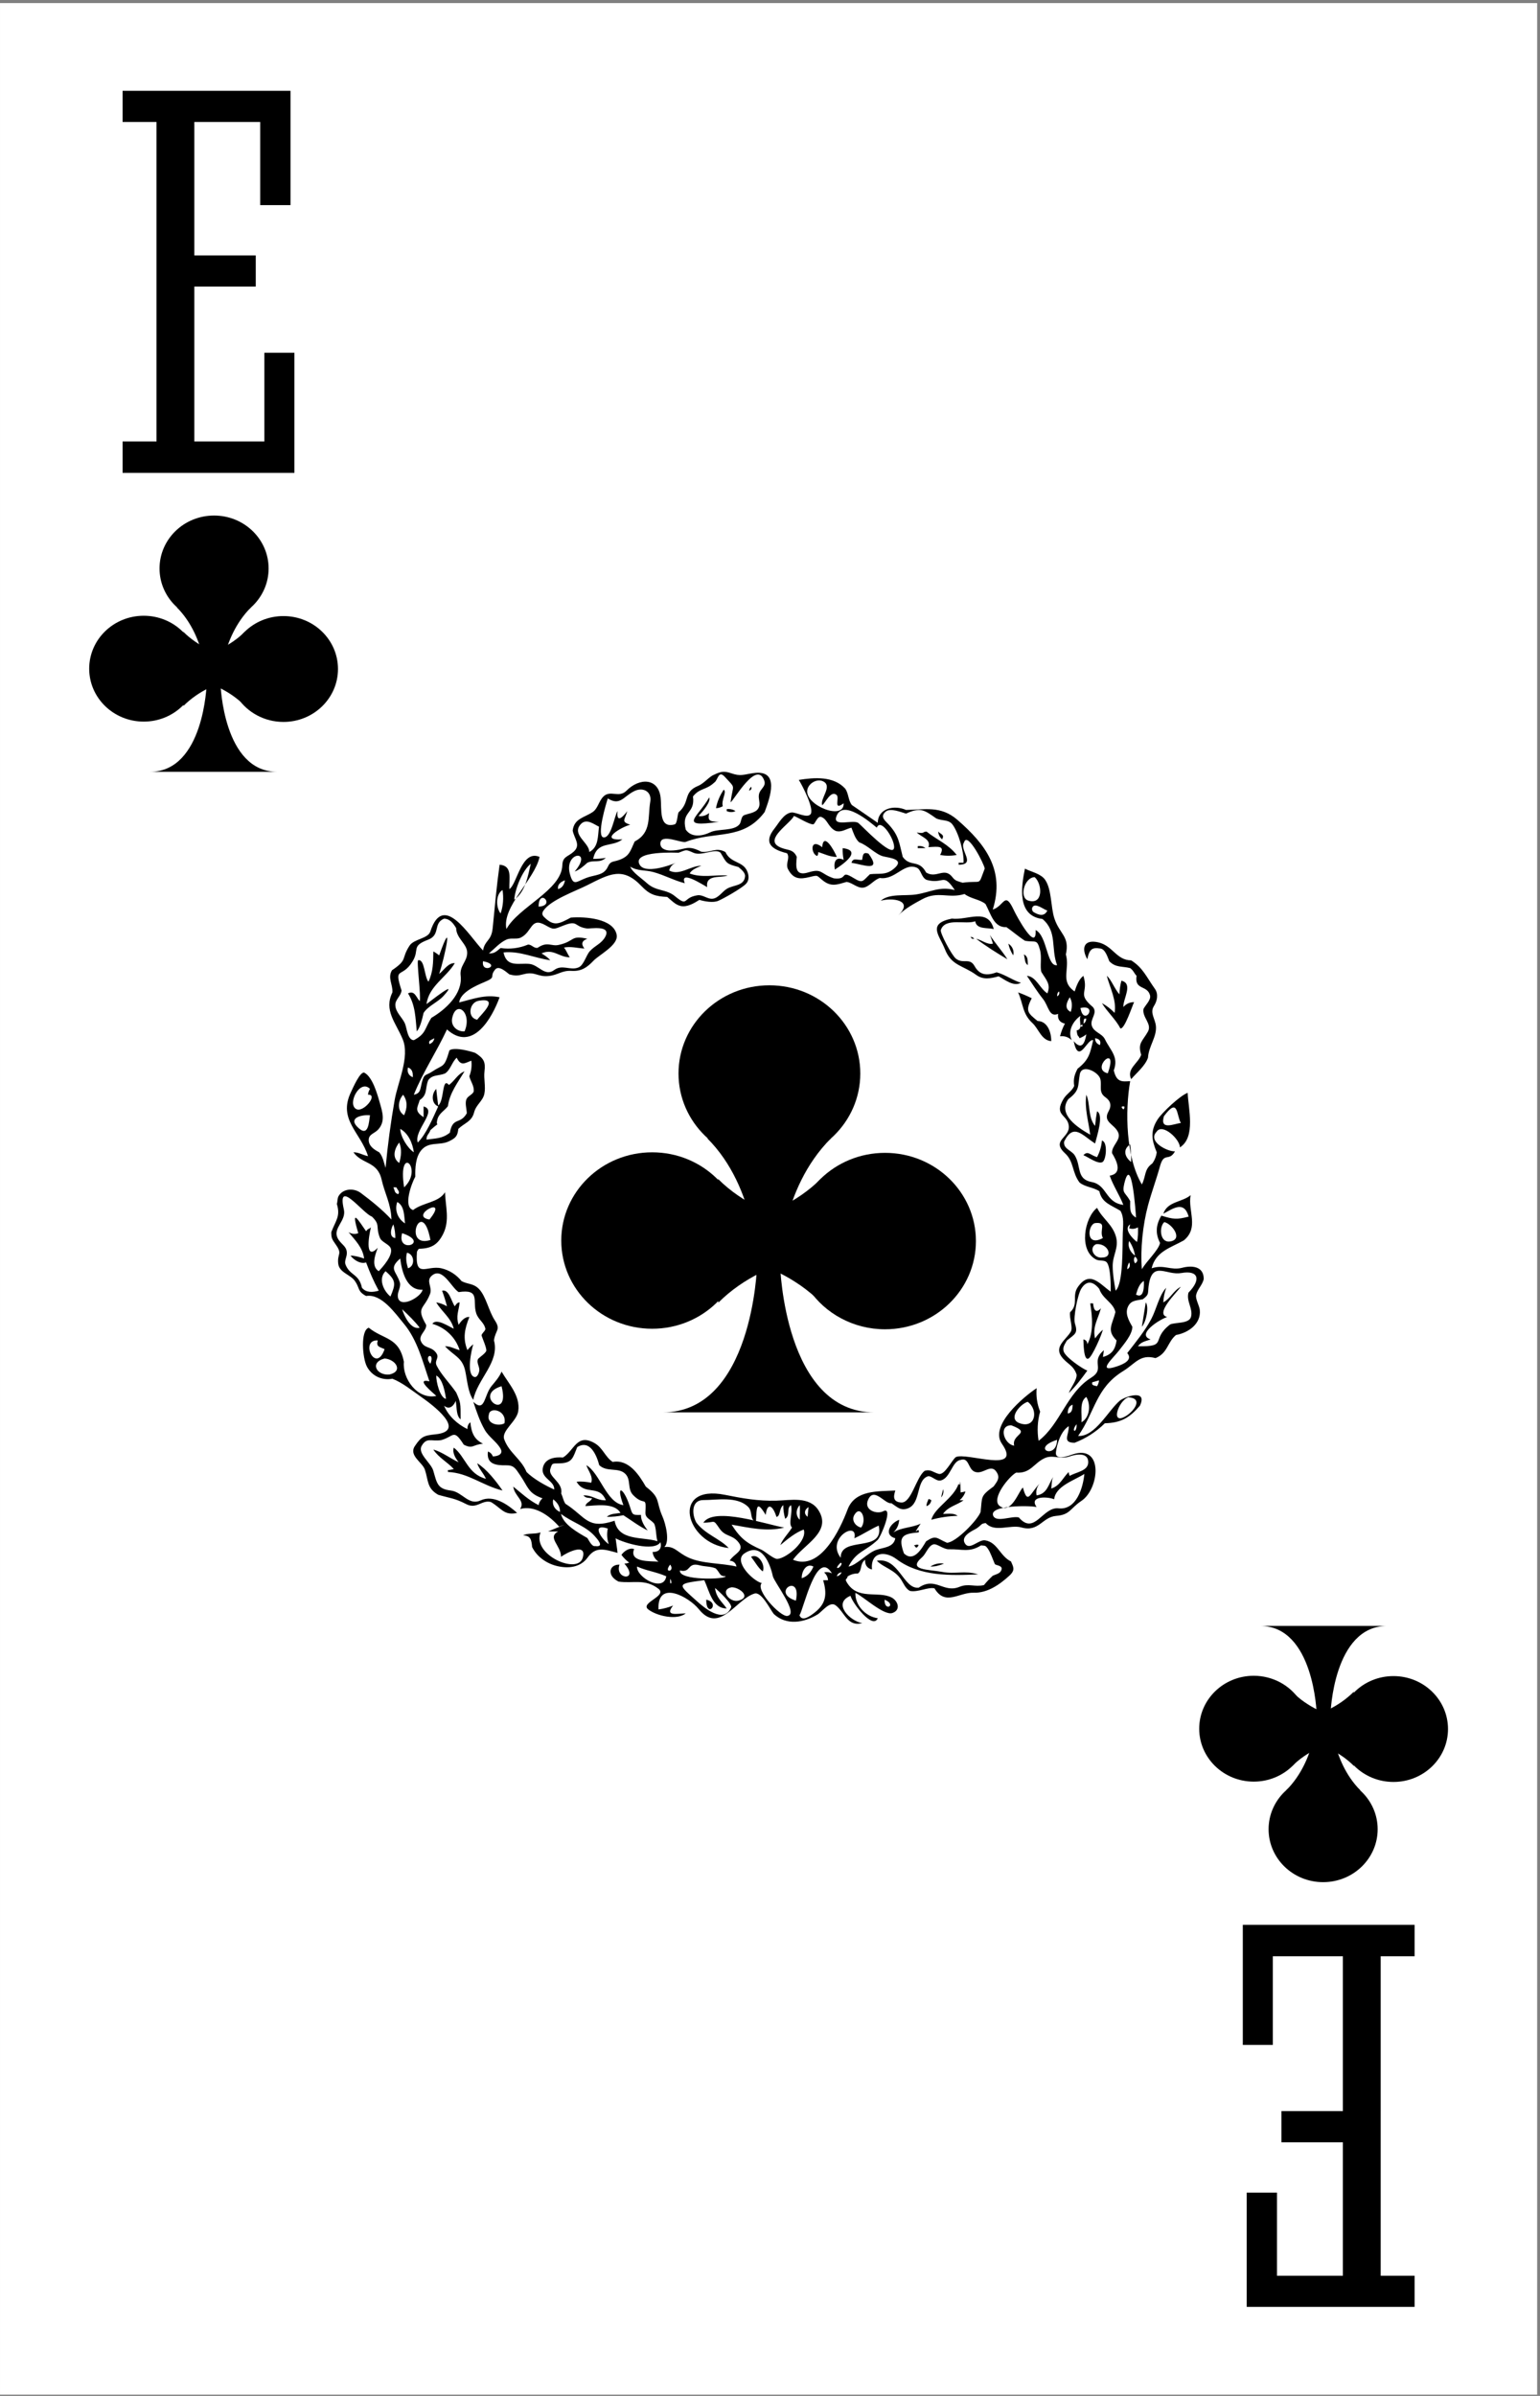 <?xml version='1.0' encoding='UTF-8'?>
<!-- Created with Inkscape (http://www.inkscape.org/) and export_objects.py -->
<svg xmlns:cc="http://creativecommons.org/ns#" xmlns:dc="http://purl.org/dc/elements/1.1/" xmlns:inkscape="http://www.inkscape.org/namespaces/inkscape" xmlns:rdf="http://www.w3.org/1999/02/22-rdf-syntax-ns#" xmlns:sodipodi="http://sodipodi.sourceforge.net/DTD/sodipodi-0.dtd" xmlns:xlink="http://www.w3.org/1999/xlink" xmlns="http://www.w3.org/2000/svg" version="1.1" width="57.15mm" height="88.9mm" viewBox="0 0 57.15 88.9" id="svg24051" sodipodi:docname="club-004.svg"><rect x="0" y="0" width="57.15" height="88.9" fill="#808080" stroke="none"/><sodipodi:namedview id="base" pagecolor="#ffffff" bordercolor="#666666" borderopacity="1.0" inkscape:pageopacity="0.0" inkscape:pageshadow="2" inkscape:zoom="0.35" inkscape:cx="-50" inkscape:cy="560" inkscape:document-units="mm" inkscape:current-layer="layer1" showgrid="false" inkscape:lockguides="true" inkscape:window-width="1280" inkscape:window-height="940" inkscape:window-x="1909" inkscape:window-y="43" inkscape:window-maximized="1"/>
  <g inkscape:groupmode="layer" inkscape:label="club-" transform="matrix(1,0,0,1,604.157,65.706)"><g id="g19146" transform="matrix(0.264,0,0,0.264,-604.104,-3.228)" inkscape:label="004">
      <rect style="display:inline;opacity:1;fill:#ffffff;fill-opacity:1;stroke:none;stroke-width:0.133;stroke-linecap:butt;stroke-linejoin:miter;stroke-miterlimit:47.146;stroke-dasharray:none;stroke-dashoffset:0;stroke-opacity:1;paint-order:markers fill stroke" id="rect20091" width="216.08" height="336.125" x="-0.2" y="-236.226"/>
      <g id="text20095" style="font-style:normal;font-variant:normal;font-weight:normal;font-stretch:normal;font-size:80.03px;line-height:125%;font-family:'Stint Ultra Condensed';-inkscape-font-specification:'Stint Ultra Condensed, ';font-variant-ligatures:normal;font-variant-caps:normal;font-variant-numeric:normal;font-feature-settings:normal;text-align:center;letter-spacing:0px;word-spacing:0px;writing-mode:lr-tb;text-anchor:middle;display:inline;fill:#000000;fill-opacity:1;stroke:none;stroke-width:1" aria-label="E" transform="translate(-2088.776,79.84)">
        <path inkscape:connector-curvature="0" id="path59648" style="font-style:normal;font-variant:normal;font-weight:normal;font-stretch:normal;font-size:80.03px;font-family:'Stint Ultra Condensed';-inkscape-font-specification:'Stint Ultra Condensed, ';text-align:center;text-anchor:middle;stroke-width:1" d="m 2125.153,-287.672 v -11.684 h -9.261 v 18.757 h 8.636 v 4.377 h -8.636 v 21.766 h 9.847 v -12.466 h 4.22 v 16.881 h -24.15 v -4.416 h 4.767 v -44.9 h -4.767 v -4.377 h 23.602 v 16.061 z"/>
      </g>
      <g id="text20099" style="font-style:normal;font-variant:normal;font-weight:normal;font-stretch:normal;font-size:80.03px;line-height:125%;font-family:'Stint Ultra Condensed';-inkscape-font-specification:'Stint Ultra Condensed, ';font-variant-ligatures:normal;font-variant-caps:normal;font-variant-numeric:normal;font-feature-settings:normal;text-align:center;letter-spacing:0px;word-spacing:0px;writing-mode:lr-tb;text-anchor:middle;display:inline;fill:#000000;fill-opacity:1;stroke:none;stroke-width:1" transform="rotate(180,-1044.388,39.92)" aria-label="E">
        <path inkscape:connector-curvature="0" id="path59645" style="font-style:normal;font-variant:normal;font-weight:normal;font-stretch:normal;font-size:80.03px;font-family:'Stint Ultra Condensed';-inkscape-font-specification:'Stint Ultra Condensed, ';text-align:center;text-anchor:middle;stroke-width:1" d="M -2268.081,8.334 V -3.35 h -9.261 v 18.757 h 8.636 V 19.784 h -8.636 v 21.766 h 9.847 V 29.084 h 4.22 v 16.881 h -24.15 v -4.416 h 4.767 V -3.35 h -4.767 v -4.377 h 23.602 V 8.334 Z"/>
      </g>
      <g style="display:inline;stroke-width:0.635" transform="matrix(-3.78,0,0,-3.78,107.84,-68.164)" id="g20169">
        <path style="stroke-width:0.635" d="m 3.35,4.66 c 0,-1.81 -1.51,-3.28 -3.38,-3.28 -1.87,0 -3.38,1.47 -3.38,3.28 0,1.81 1.51,3.28 3.38,3.28 1.87,0 3.38,-1.47 3.38,-3.28 z" id="path20155" inkscape:connector-curvature="0"/>
        <path style="stroke-width:0.635" d="m 7.71,-1.55 c 0,-1.81 -1.51,-3.28 -3.38,-3.28 -1.87,0 -3.38,1.47 -3.38,3.28 0,1.81 1.51,3.28 3.38,3.28 1.87,0 3.38,-1.47 3.38,-3.28 z" id="path20157" inkscape:connector-curvature="0"/>
        <path style="stroke-width:0.635" d="m -0.95,-1.57 c 0,-0.66 -0.2,-1.28 -0.55,-1.8 -0.6,-0.89 -1.65,-1.48 -2.83,-1.48 -1.87,0 -3.38,1.47 -3.38,3.28 0,1.81 1.51,3.28 3.38,3.28 1.87,0 3.38,-1.47 3.38,-3.28 z" id="path20159" inkscape:connector-curvature="0"/>
        <path style="stroke-width:0.635" d="m 3.94,-7.94 c -1.67,0 -2.55,1.36 -3.01,2.72 -0.46,1.36 -0.5,2.72 -0.5,2.72 h -0.86 c 0,0 -0.16,-5.43 -3.5,-5.44 z" id="path20161" inkscape:connector-curvature="0"/>
        <path style="stroke-width:0.635" d="m -2.32,2.25 c 1.9,-1.9 1.9,-4.75 1.9,-4.75 l 0.85,-0.01 c 0,0 0,2.91 1.85,4.76" id="path20163" inkscape:connector-curvature="0"/>
        <path style="stroke-width:0.635" d="m -1.94,-3.85 c 1.9,1.9 4.75,1.9 4.75,1.9 v 0.85 c 0,0 -2.91,0 -4.76,1.85" id="path20165" inkscape:connector-curvature="0"/>
        <path style="stroke-width:0.635" d="m 1.87,-3.86 c -1.9,1.9 -4.75,1.9 -4.75,1.9 v 0.85 c 0,0 2.91,0 4.76,1.85" id="path20167" inkscape:connector-curvature="0"/>
      </g>
      <g style="stroke-width:1.058" transform="matrix(-2.268,0,0,-2.268,29.823,-146.193)" id="g20281">
        <path style="stroke-width:1.058" d="m 3.35,4.66 c 0,-1.81 -1.51,-3.28 -3.38,-3.28 -1.87,0 -3.38,1.47 -3.38,3.28 0,1.81 1.51,3.28 3.38,3.28 1.87,0 3.38,-1.47 3.38,-3.28 z" id="path20267" inkscape:connector-curvature="0"/>
        <path style="stroke-width:1.058" d="m 7.71,-1.55 c 0,-1.81 -1.51,-3.28 -3.38,-3.28 -1.87,0 -3.38,1.47 -3.38,3.28 0,1.81 1.51,3.28 3.38,3.28 1.87,0 3.38,-1.47 3.38,-3.28 z" id="path20269" inkscape:connector-curvature="0"/>
        <path style="stroke-width:1.058" d="m -0.95,-1.57 c 0,-0.66 -0.2,-1.28 -0.55,-1.8 -0.6,-0.89 -1.65,-1.48 -2.83,-1.48 -1.87,0 -3.38,1.47 -3.38,3.28 0,1.81 1.51,3.28 3.38,3.28 1.87,0 3.38,-1.47 3.38,-3.28 z" id="path20271" inkscape:connector-curvature="0"/>
        <path style="stroke-width:1.058" d="m 3.94,-7.94 c -1.67,0 -2.55,1.36 -3.01,2.72 -0.46,1.36 -0.5,2.72 -0.5,2.72 h -0.86 c 0,0 -0.16,-5.43 -3.5,-5.44 z" id="path20273" inkscape:connector-curvature="0"/>
        <path style="stroke-width:1.058" d="m -2.32,2.25 c 1.9,-1.9 1.9,-4.75 1.9,-4.75 l 0.85,-0.01 c 0,0 0,2.91 1.85,4.76" id="path20275" inkscape:connector-curvature="0"/>
        <path style="stroke-width:1.058" d="m -1.94,-3.85 c 1.9,1.9 4.75,1.9 4.75,1.9 v 0.85 c 0,0 -2.91,0 -4.76,1.85" id="path20277" inkscape:connector-curvature="0"/>
        <path style="stroke-width:1.058" d="m 1.87,-3.86 c -1.9,1.9 -4.75,1.9 -4.75,1.9 v 0.85 c 0,0 2.91,0 4.76,1.85" id="path20279" inkscape:connector-curvature="0"/>
      </g>
      <g id="g20297" transform="matrix(2.268,0,0,2.268,185.858,9.866)" style="stroke-width:1.058">
        <path inkscape:connector-curvature="0" id="path20283" d="m 3.35,4.66 c 0,-1.81 -1.51,-3.28 -3.38,-3.28 -1.87,0 -3.38,1.47 -3.38,3.28 0,1.81 1.51,3.28 3.38,3.28 1.87,0 3.38,-1.47 3.38,-3.28 z" style="stroke-width:1.058"/>
        <path inkscape:connector-curvature="0" id="path20285" d="m 7.71,-1.55 c 0,-1.81 -1.51,-3.28 -3.38,-3.28 -1.87,0 -3.38,1.47 -3.38,3.28 0,1.81 1.51,3.28 3.38,3.28 1.87,0 3.38,-1.47 3.38,-3.28 z" style="stroke-width:1.058"/>
        <path inkscape:connector-curvature="0" id="path20287" d="m -0.95,-1.57 c 0,-0.66 -0.2,-1.28 -0.55,-1.8 -0.6,-0.89 -1.65,-1.48 -2.83,-1.48 -1.87,0 -3.38,1.47 -3.38,3.28 0,1.81 1.51,3.28 3.38,3.28 1.87,0 3.38,-1.47 3.38,-3.28 z" style="stroke-width:1.058"/>
        <path inkscape:connector-curvature="0" id="path20289" d="m 3.94,-7.94 c -1.67,0 -2.55,1.36 -3.01,2.72 -0.46,1.36 -0.5,2.72 -0.5,2.72 h -0.86 c 0,0 -0.16,-5.43 -3.5,-5.44 z" style="stroke-width:1.058"/>
        <path inkscape:connector-curvature="0" id="path20291" d="m -2.32,2.25 c 1.9,-1.9 1.9,-4.75 1.9,-4.75 l 0.85,-0.01 c 0,0 0,2.91 1.85,4.76" style="stroke-width:1.058"/>
        <path inkscape:connector-curvature="0" id="path20293" d="m -1.94,-3.85 c 1.9,1.9 4.75,1.9 4.75,1.9 v 0.85 c 0,0 -2.91,0 -4.76,1.85" style="stroke-width:1.058"/>
        <path inkscape:connector-curvature="0" id="path20295" d="m 1.87,-3.86 c -1.9,1.9 -4.75,1.9 -4.75,1.9 v 0.85 c 0,0 2.91,0 4.76,1.85" style="stroke-width:1.058"/>
      </g>
      <g style="display:inline;fill:#000000;stroke:none;stroke-width:0.637" transform="matrix(0.137,0,0,0.137,46.366,-128.183)" id="use669">
        <path style="fill:#000000;stroke:none;stroke-width:0.637" d="m 567.72,849.31 c 13.24,5.42 -0.52,13.05 0,0 m -183,0 c 0,20.04 15.36,3.37 0,0 m 26,-12.72 c 8.06,-0.17 20.93,10.22 7,13.72 -9.1,2.29 -19.64,-11.26 -7,-13.72 m 66,13.72 c -26.64,-8.46 6.27,-29.49 0,0 m -94,-21 c 5.04,10.57 8.17,29.05 23,29 -5.71,-8.01 -10.5,-10.74 -12,-21 3.07,2.41 18.07,16.4 16.54,19.91 -7.65,17.63 -28.13,-0.08 -35.54,-6.76 -19.17,-17.23 -21.13,-17.37 8,-21.15 m -34.8,-1.44 c 2.8,5.63 -1.27,7.24 0,0 m 175.8,-6.56 c -1.12,2.22 -2.79,3.55 -5,4 0.64,-2.43 2.46,-3.86 5,-4 m -10,1 c -2.65,-1.32 -5.32,-1.65 -8,-1 2.43,2.28 3.77,4.95 4,8 h -5 c 3.89,13.64 3.51,23.72 -8.83,33.29 -5,3.88 -12.88,9.53 -15.46,2.71 4.36,-6.65 17.58,-68.86 33.29,-43 m -170,3 c -2.52,16.89 -30.63,1.29 -30,-10 9.93,4.44 19.45,5.38 30,10 m 151,-10 c -2.37,5.71 -6.21,10.2 -12,12 -0.31,-6.14 4.19,-16.05 12,-12 m -147,-2 c 5.5,7.36 -7.44,9.36 0,0 m 57,12 c 0.23,3.2 -48.43,4.72 -47,-6 11.56,2.92 7.32,-8.74 20.13,-5.28 5.33,1.44 11.86,1.05 16.72,3.28 4.79,4.9 3.47,7.94 10.15,8 m 210,-10 c 4.82,0.17 9.46,-1.14 14,-3 -4.76,-0.84 -9.89,0.29 -14,3 m -92,-4 1,1 c -1.3,5.36 -9.32,7.09 -1,-1 m -92,-6 c 3.94,5.01 7.66,11.94 12,15 3.1,-6.1 -4.37,-19.09 -12,-15 m 11,27 c -9.25,-2.31 -29.32,-22.39 -18.05,-30.28 18.14,-12.7 26.8,10.99 29.38,23.12 1.33,6.27 27.78,39.44 14.66,40.86 -7.39,0.54 -33.01,-26.97 -25.99,-33.7 m 156,-39 c 1.38,0.43 2.12,5.49 5,0 -2.1,-1.11 -3.21,0.32 -5,0 m -314,-17 c -1.15,5.4 -0.81,10.73 1,16 -6.44,-3.97 -19.27,-21.87 -1,-16 m 278,-3 c 6.29,28.47 -39.42,10.06 -39,33 -15.53,-20.04 18.31,-38.86 14,-20 8.51,-3.78 16.35,-9.22 25,-13 m -326,-12 c 11.28,8.71 25.55,12.36 34.94,23.17 1.63,1.87 10.61,11.35 0.06,9.83 -3.59,0.94 -7.08,-7.42 -8.08,-8.33 -9.7,-5.56 -24.55,-13.73 -26.92,-24.67 m 308,14 c -5.33,-0.96 -10.49,-7.11 -7,-12.98 6.48,-10.89 13.19,4.75 7,12.98 m -54,-21 c -0.33,3.33 -0.67,6.67 -1,10 -4.1,-3.19 -3.21,-7.41 1,-10 m -9,-2 c 0.36,4.82 -0.09,10.01 0,15 -4.35,-3.89 -4.2,-10.64 0,-15 m 132,-6 c -0.93,2.39 -2,4.25 -2,7 2.64,-0.79 4.31,-2.79 5,-6 -0.05,-0.08 -3.02,-1.91 -3,-1 m -385,0 c 4.38,3.44 7.01,7.46 7,13 -5.47,-2.32 -8.33,-7.32 -7,-13 m 400,-10 c -0.67,2.67 -1.33,5.33 -2,8 3.54,-3.27 2.17,-9.41 2,-8 m 16,-6 c -5.18,15.26 -24.9,24.52 -28,37 8.8,-2.42 17.88,-3.76 27,-4 -3.98,-3.07 -9.41,-2.06 -15,-2 5.25,-7.69 14.61,-9.06 21,-14 h -4 c 2.9,-2.52 4.9,-5.52 6,-9 -1.67,0.33 -3.33,0.67 -5,1 -0.49,-22.98 0.18,-2.67 -2,-9 m 129,-10 c -1.29,13.48 -7.89,37.37 -26.56,35.3 -16.32,-1.81 -24.6,28.14 -40.7,9.31 -7.4,-1.83 -23,5.55 -26.24,-1.61 -5.17,-11.4 39.64,-10.63 44.5,-9 -8.21,-11.67 11.53,-10.85 18,-8 1.42,-13.5 20.31,-19.2 31,-26 m -511,-9 c 1.94,5.84 7.18,11.63 5,18 -5.01,-0.92 -10.02,-1.58 -15,-1 8.44,14.72 23.15,2.32 30,19 -9.52,0.36 -13.32,-5.34 -23,-5 2.52,3 5.13,2.33 9,3 -3.07,4.77 -5.74,3.61 -7,8 10.17,-0.5 29.76,-3.98 36,7 -5.5,0.88 -10.09,0.58 -14,4 5.73,0.06 11.39,-0.49 17,-1.65 8.26,5.32 16.11,11.36 25,15.65 -3.41,-4.27 -7.06,-10.12 -7,-16 -9.51,0.35 -8.57,-0.24 -11.73,-9.74 -5.97,-17.98 -14.47,-22.71 -6.27,-0.26 -17.59,-2.51 -23.83,-32.7 -38,-41 m 341,69 c 1.64,-7.77 -8.93,7.43 2,-9 -9.04,4.32 -19.74,3.71 -28,9 3.72,-3.56 5.57,-7.54 6,-13 -9.98,3.85 -15.98,15.72 -4,19 -1.71,9.54 -12.22,9.34 -19.63,11.94 -9.17,3.22 -20.22,15.89 -28.37,17.06 8.15,-15.85 16.77,-15.04 29.9,-27.34 3.21,-3 16.79,-35.07 5.6,-29.35 -6.17,3.15 -18.81,-0.75 -16,-10.24 5.79,-16.68 17.75,3.37 24.5,1.93 5.99,3.88 9.52,8.19 17,5.27 13.51,-5.27 8.04,-28.02 20,-32.71 3.82,-1.5 8.53,5.17 13.5,4.13 10.08,-2.12 11.7,-20.01 20.5,-21.06 8.59,-2.99 7.58,8.87 14,11.89 9.07,4.28 17.23,-9.82 23.5,1.48 3.12,5.61 -0.43,9.18 -3.52,13.72 -14.04,10.29 -11.64,10.24 -13.46,26.28 -3.07,8.33 -25.23,31.28 -34.52,31.59 -10.91,-4.7 -11.02,-8.35 -21.43,-1.45 -4.45,7.66 -12.83,21.86 -22.68,12.38 -6.22,-17.13 -1.79,-20.25 15.11,-21.52 m 155,-58 c -0.69,-1.23 -1.02,-2.57 -1,-4 -6.02,5.64 -8.84,14.07 -18,17 0.72,-3.85 0.14,-7.78 2,-12 -5.06,8.05 -6.08,17.33 -17,19 -0.92,-4.38 0.08,-8.38 3,-12 -9.42,9.51 -12.17,22.65 -17,4 -3.66,1.88 -11.83,28.37 -24,18.78 -9.13,-7.19 9.81,-30.38 17,-34.15 14.86,1.03 17.9,-9.43 29,-14.72 8.61,-4.1 15.91,1.55 25.9,-1.91 6.86,-2.38 19.15,-4.35 19.07,6 -0.06,9.14 -12.59,10.03 -18.97,14 m -632,-29 c -1.83,5.2 1.94,11.18 5,15 -8.72,-3.95 -17.29,-10.78 -26,-13 5.61,8.5 14.71,12.94 21,20 -2.79,0.56 -3.65,0.92 -6,1 v 2 c 20.71,0.77 35.47,13.98 56,19 -6.67,-9.66 -16.14,-21.8 -26,-28 1.86,5.94 6.45,10.16 9,16 -18.74,-4.89 -20.99,-22.77 -33,-32 m 209,96 c -15.35,-4.77 -40.17,0.09 -44,-21 -28.07,9.28 -29.21,-3.79 -50.52,-17.47 -2.28,-3.56 -2.53,-6.79 -4.28,-10.53 2.19,-11.42 -13.58,-16.92 -11.19,-25 2.14,-7.26 2.36,-5.38 11.03,-5.93 11.8,-0.74 12.29,-6.09 16.6,-16.58 13.08,-8.22 19.98,8.46 22.59,18.5 7.87,7.49 19.54,1.94 26.63,8.79 6.34,6.13 1.86,15.4 8.15,21.89 11.75,12.1 13.52,-0.5 12.61,17.82 -0.3,6.06 5.5,7.09 9.02,11.57 2.28,5.07 1.63,12.5 3.36,17.94 m 410,-104 c -0.37,21.13 -27.77,8.86 0,0 m 20,-16 c 0.53,10.04 -6.43,7.87 0,0 m -64,22 c -10.7,-1.57 -16.37,-20.95 -3,-20.91 22.01,8.35 -0.09,8.62 3,20.91 m -523,-23 c -5.49,3.4 -18.93,0.83 -16,-8.98 0.83,-8.25 18.6,-4.55 16,8.98 m 583,-19 c -0.26,5.25 -0.88,8.35 -5,9 -0.26,-3.93 1.27,-8 5,-9 m -46.15,-3 c 11.21,8.06 8.16,28.02 -8.35,21.93 -12.52,-4.62 0.72,-19.71 8.35,-21.93 m 103.15,-4.65 c 15.86,1 5.9,13.96 -1.67,18.8 -17.36,11.12 -8.65,-15.15 1.67,-18.8 m -43,-0.35 c 4.83,8.12 3.54,21.23 -5,26 0.84,-7.73 -2.52,-21.27 5,-26 m -600,-11 c 9.74,37.75 -30.75,9.16 0,0 m 613,-6 c -0.05,2.01 -0.9,4.3 -2,6 -3.77,-0.95 -5.58,-0.87 -5,-4 2.34,-0.67 4.67,-1.33 7,-2 m -680,-5 c 6.71,3.55 9.03,17.31 10,24 -6.26,-1.14 -10.23,-17.88 -10,-24 m -53,-17.46 c 11.34,0.86 19.49,13.12 5,16.45 -12.99,1.31 -20.92,-12.29 -5,-16.45 m 47,5.46 c -7.77,-8.75 5.07,-12.61 0,0 m -54,-24 c -1.93,6.67 1.81,6.49 7,9 -9.19,26.21 -25.98,-9.98 -7,-9 m 25,-32 c 6.42,6.13 12.79,12.11 18,19 -9.16,2.54 -16.31,-12.82 -18,-19 m 706,-6 c 2.16,13.36 3.73,30.09 -3,42 0.04,-2.72 -1.36,-4.58 -4,-5 0.19,2.23 0,22.6 5.33,19.54 3.96,-2.28 13.42,-24.24 14.67,-29.54 -2.85,2.37 -6.83,7.11 -8,9 -2.98,-11.94 3.08,-19.88 6,-31 -4.8,5.38 -7.54,2.22 -8,-5 h -3 m 57,-1 c -1.34,8.33 -2.67,16.67 -4,25 4.7,-5.46 7.4,-20.71 4,-25 m -2,-22 c 0.19,3.77 0.78,18.93 -8,14 1.61,-5.68 3.62,-11.4 8,-14 m -778,-10 c 11.13,9.6 10.34,13.27 5,26 -7.41,-6.06 -12.74,-18.55 -5,-26 m 772,77 c 3.22,-4.55 7.57,-5.11 13,-7 -15.27,-5 9.29,-20.69 17,-23 -13.04,-3.17 9.71,-25.15 14,-31 -7.39,3.63 -10.68,12.07 -18,16 0.23,-5.15 1.23,-10.15 3,-15 -7.41,7.79 -10.01,22.1 -15.42,32.18 -6.8,12.68 -15.85,23.55 -24.58,34.82 6.06,7.09 -4,11.45 -10.57,13.66 -22.02,7.4 -3.38,-9 2.13,-16.28 4.78,-6.31 13.67,-16.24 13.67,-24.38 -4,-6.94 -8.15,-14.43 -3.86,-21.79 3.22,-5.52 8.56,-5.08 14.63,-6.43 7.4,-5.48 4.51,-6.24 6.36,-16.33 4.19,-22.82 18.19,-7.89 33.13,-10.57 17.64,-3.16 20.52,6.73 7.33,20.12 -2.42,8.88 4.87,16.47 2.6,24.84 -1.96,7.25 -15.87,5.4 -21.43,7.79 -20.47,15.76 -1.54,22.92 -32.99,22.37 m -9,-86 c 1.3,2.87 0.71,5.64 -2,7 -0.03,-2.42 0.69,-4.93 2,-7 m -748,-4 c 1.74,13.82 6.77,32.89 23,32 -1.48,7.68 -23.77,19.97 -25.41,7.33 -0.65,-4.97 3.11,-9.33 2.21,-14.33 -3.65,-12.34 -12.19,-14.22 0.2,-25 m 754,-2 c 2.96,2.48 3.2,5.03 0,7 -1.52,-2.69 -1.52,-5.02 0,-7 m -746,12 c -1.66,-5.39 -2.57,-10.64 -1,-16 7.85,1.72 8.47,13.86 1,16 m 706,-24.72 c 12.15,-1.3 18.59,13.75 6,13.72 -8.3,0.88 -13.78,-10.01 -6,-13.72 m 34,-3.28 c 3.08,4.57 5.08,9.57 6,15 -4.82,-3.17 -7.96,-9.53 -6,-15 m -746,-8 c 29.69,9.95 -6.2,21.92 0,0 m 747,-9 c -0.33,1.33 -0.67,2.67 -1,4 3.05,0.99 6.05,0.65 9,-1 0.19,5.08 0.14,10.11 -1,15 -5.44,-4.05 -13.91,-13.86 -7,-18 m -756,0 c 1.36,4.57 2.03,9.23 2,14 -6.97,-0.76 -4.29,-10.58 -2,-14 m 791,-2.37 c 7.8,1.63 19.79,17.69 6,19.87 -10.51,1.66 -11.69,-14.73 -6,-19.87 m -63,16.37 c -18.56,10 -15.33,-14.64 -7.7,-15.39 12.38,-1.21 3.56,7.47 7.7,15.39 m -690,2 c -29.3,9.18 -8.57,-46.08 0,0 m -1,-21 c -22.03,-3.64 21.31,-26.21 0,0 m -33,-18 c 7.65,4.2 6.9,14.73 8,22 -7.58,-4.78 -10.98,-13.68 -8,-22 m -19,71 c -7.81,-4.78 -4.05,-16.18 -1,-24 -12.95,13.53 -9.72,-10.41 -7,-21 -1.94,2.02 -2.76,0.89 -5,4 -7.69,-10.94 -16.25,-25.53 -8,2 -3.23,1.27 -6.57,0.93 -10,-1 6.62,8.05 14.48,15.51 16,27 -4.24,-1.38 -9.35,-2.96 -14,-3 3.36,4.46 10.19,8.98 16,7 4.02,10.64 7.62,19.13 13,29 -6.53,1.85 -12.98,2.13 -17.25,-3 -3.07,-14.73 -12.45,-12.17 -16.93,-24 -1.09,-2.88 0.83,-6.93 1.23,-9.4 1.48,-9.28 -5.86,-10.52 -9.34,-17.73 -4.96,-10.29 9.18,-17.5 6.5,-29.16 -7.58,-32.99 19.5,4.15 28.79,7.29 8.95,8.71 3.6,9.95 8.06,21.5 1.97,5.11 10.02,6.69 11.41,11.52 1.91,7.1 -8.09,18.34 -12.47,22.98 m 18,-86 c 1.78,3.2 3.79,4.41 2,7 -4.3,-1.28 -3.37,-4.04 -5,-7 h 3 m 759,31 c -6.66,-3.85 -6.08,-8.74 -6,-17 -5.09,-9.21 -8.48,-7.5 -6.09,-17.67 7.59,-32.29 11.86,30.24 12.09,34.67 m -751,-31 c -6.94,-45.43 20.52,-19.41 0,0 m 745,-44 c 0.74,5.87 1.18,12.01 1,18 -6.97,-5.33 -8.58,-13.2 -1,-18 m -750,-2 c 2.8,6.57 2.08,14 0,21 -8.4,-5.89 -4.07,-15.84 0,-21 m 721,-2 c -0.5,6.01 -2.17,11.68 -5,17 -7.28,-2.26 -9.41,-6.88 -14,-2 4.24,1.47 14.76,9.54 19.52,7.09 3.93,-2.02 5.69,-20.86 -0.52,-22.09 m -706,12 c -6.62,-4.29 -13.67,-16.1 -14,-24 8.32,4.46 12.73,14.78 14,24 m -45,-38 c -1.1,5.92 -1.12,24.58 -13.38,11.53 -8.69,-9.25 5.52,-12.19 13.38,-11.53 m 832,8 c -6.69,0.56 -21.91,8.13 -17.37,-7 14.86,-19.97 12.63,-1.45 17.37,7 m -58,-17 c 0.32,1.24 0.03,2.25 -1,3 -2.47,-2.2 -2.49,-3.39 1,-3 m -740,-12 c 4.84,6.56 4.22,13.87 1,21 -7.36,-4.48 -6.45,-14.93 -1,-21 m -34,-6 c -1.19,1.86 -1.86,3.86 -2,6 10.92,-0.72 -4.82,19.06 -12.33,14.57 -9.22,-5.51 4.25,-31.06 14.33,-20.57 m 759,89 c 3.64,10.47 9.99,19.69 14,30 -18.64,-2.35 -16.44,-20.49 -32.5,-23.47 -16.18,-3 -10.39,-16.45 -17.5,-27.52 -3.3,-5.14 -11.88,-6.45 -10.76,-14.02 9.72,-19.44 18.5,-6.42 31.76,2 1.74,-7.19 9.24,-29.39 2,-33 -0.9,4.94 -1.58,10.08 -2,15 -7.51,-8.88 -4.75,-22.46 -9,-32 -2.02,13.88 2.28,27.37 4,41 -12.41,-7.04 -33.79,-20.7 -22.43,-36.53 11.87,-8.94 9.61,-13 11.71,-25.34 1.93,-11.3 19.41,-2.49 21.14,4.87 1.64,6.95 -2.13,13.44 5.07,18.49 5.51,3.87 6.64,8.67 3.33,14.5 -6.43,11.34 6.34,12.98 9.98,22 3.06,7.59 -7.14,13.14 -6.38,21 4.7,7.65 11.11,20.8 -2.42,23.02 m -715,-101 c -4.33,-1.53 -6.26,-5.53 -5,-10 4.26,1.57 5.06,4.88 5,10 m 45,-20 c 4.29,8.99 8.35,5.55 15,3 0.67,5.51 -0.02,10.84 -2.07,16 1.22,5.23 4.81,9.43 4.57,15 -0.14,3.26 -5.62,4.91 -7.28,8.1 -2.12,4.07 -0.02,10.38 0.13,14.9 -7.03,12.16 -14.36,3.19 -17.42,20 -8.14,6.16 -14.04,5.62 -23.94,7 0,-5.01 2.44,-5.27 4,-9.72 12.31,-11.02 4.52,-1.16 7.26,-11.28 1.63,-6.02 7.27,-8.64 10.72,-13.32 1.71,-13.49 10.23,-24.4 17.02,-35.68 -6.87,2.54 -9.78,9.37 -16,14 -7.29,-8.86 -4.57,16.3 -11,21 -0.76,-5.66 -1.43,-11.32 -2,-17 -5.17,5.24 -4.96,15.17 2,18 -5.31,11.58 -12.52,28.92 -21,37 -4.24,-12.5 21.01,-32.88 6,-37 v 11 c -10.21,-6.58 -5.95,-10.18 -4,-17.53 8.34,-5.51 5.35,-11.99 8.8,-20.45 4.43,-5.91 10.4,-4.14 17.19,-6.85 5.7,-3.67 7.12,-11.91 12.02,-16.17 m 668,16 c -18.71,-4.28 11.7,-32.45 0,0 m -8,-29 c -3.29,-1.15 -5.11,-3.61 -5,-7 4.37,0.66 6.31,2.8 5,7 m -683,-7 c -0.41,2.91 -2.08,4.91 -5,6 -1.39,-4 1.86,-3.93 5,-6 m 665,-14 v 2 h -2 c -0.03,-1.18 0.77,-1.79 2,-2 m 4,-6 c -0.36,2.39 -0.86,3.89 -3,5 0.74,-3.72 -0.28,-5.65 3,-5 m -638,13 c -7.57,0.44 -14.32,-5.52 -12.69,-13.5 3.99,-19.61 21.02,-5.56 12.69,13.5 m 632,-24 c 18.97,-4.21 3.28,19.75 0,0 m -619,12 c -10.53,-1.88 -8.24,-17.72 1.45,-19.4 22.85,-3.95 1.56,15.08 -1.45,19.4 m 608,-23 c 2.71,4.33 2.63,10.07 1,15 -6.46,-3.06 -4.68,-9.14 -1,-15 m -53,-5 c 5.4,11.75 4.23,21.77 14.66,31.42 6.58,6.09 9.21,17.73 19.34,18.58 0.11,-9.04 -3.79,-20.46 -14,-20.67 -10.06,-8.23 -12.83,-10.18 -6,-23.33 -4.54,-2.3 -9.2,-4.3 -14,-6 m 42,-1 c 0.73,2.19 0.03,4.02 -2,5 0.09,-2.24 0.26,-3.66 2,-5 m 49,-16 c 3.18,12.1 10.27,25.21 8,38 -3.82,-4 -8.15,-7.33 -13,-10 5.36,8.92 13.96,16.35 19,26 4.37,0.77 12.21,-23.46 14,-27 -4.42,-0.01 -8.09,1.66 -11,5 -0.5,-8.17 10.52,-24.15 -2,-27 -1.24,4.53 -1.93,9.38 -2,14 -5.12,-5.64 -8.31,-15.14 -13,-19 m -640,-15 c 19.9,3.89 -2.34,13.74 0,0 m 555,-7 c 1.12,4.83 0.62,8.94 4,11 -0.15,-5.7 -0.06,-9.02 -4,-11 m -16,-11 c 0.89,4.32 2.56,8.32 5,12 1.23,-4.54 -0.93,-9.51 -5,-12 m 81,16 c 2.23,-10.76 5.04,-12.3 13.55,-11.01 4.94,0.75 7.27,8.88 9.02,13.01 6.55,6.8 13.27,4.96 21.43,7.08 3.6,2.71 3.62,4.74 6.55,7.92 -2.35,14.99 10.98,9.17 13.81,20 1.25,4.77 -4.88,10.13 -6.72,14 -1.47,8.81 9.07,15.22 4.5,23.34 -5.55,9.85 -10.64,11.68 -6.85,23.66 -2.96,8.81 -15.29,14.27 -10.28,25 5.62,-6.55 14.41,-13.66 17.25,-22 0.7,-11.95 9.2,-21.32 8.13,-32.51 -0.72,-7.49 -6.44,-13.58 -2.06,-20.43 3.46,-5.4 4.82,-12.39 0.99,-17.76 -8.66,-12.12 -12.13,-21.51 -24.31,-29.17 -15.31,-0.14 -18.8,-15.18 -33.93,-18.52 -14.72,-3.24 -17.38,6.11 -11.08,17.39 m -120,-23 c 2.12,1.32 -0.13,2.1 4,2 -1.06,-1.35 -2.39,-2.02 -4,-2 m 20,-2 c 0.71,1.24 3.87,10.59 3,9 -5.55,1.37 -11.61,-3.95 -17,-5 9.93,7.5 21.15,14.6 32,21 -5.29,-8.52 -12.53,-16.31 -18,-25 m -565,21 c -0.99,-0.78 -4.29,-3.28 -6,-4 -0.16,10.8 -0.1,20.78 -5,31 -4.37,-4.96 -3.75,-23.25 -10.53,-22 -1.9,0.35 3.09,37.14 1.53,42 -3.74,-4.15 -5.14,-11.32 -12,-8 7.77,12.42 7.59,25.29 9,39 3.43,-3.75 5.51,-12.45 7,-18.98 4.66,-7.17 14.41,-10.83 20.3,-17.27 17.43,-19.08 -14.22,6 -17.3,8.26 2.35,-18.4 20.35,-27.47 29,-42 -6.69,-0.56 -11.33,7.4 -16,11 5.51,-16.62 15.34,-62.34 0,-19.01 m 66,-3 c 16.69,-1.8 31.8,5.81 48,8 -2.4,-2.77 -5.94,-5.18 -9,-7 12.01,-5.4 18.01,4 29,4 -2.11,-2.84 -3.92,-7.88 -6,-10 7.02,-1.47 13.87,0.62 21,1 -3.65,-4.71 -2.65,-8.04 3,-10 -17.46,-4.05 -12.46,2.47 -29,6.19 -8,2.02 -11.74,-3.98 -22,3.06 -4.05,0.77 -6.29,-3.74 -10.02,-3.25 -8.84,3.7 -18.51,4.9 -27.98,3.48 -4.43,3.5 -6.22,5.79 -12,5.52 5.33,-4.39 11.09,-11.02 17.83,-14.1 5.13,-2.34 10.6,0.12 15.17,-2.26 11.81,-6.16 9.73,-21.19 24.96,-12.6 8.78,4.95 8.18,4.43 18.63,0.33 15.17,-5.95 10.48,1.2 23.91,3.02 3.37,0.46 25.42,-3.84 18.95,8.42 -3.76,7.13 -10.12,8.77 -15.69,14.66 -4.01,4.24 -6.28,14.57 -11.79,16.89 -8.47,3.57 -16.69,-3.52 -25.04,2.72 -9.5,7.09 -15.92,-5.43 -25.43,-6.32 -11,-1.02 -23.27,3.87 -26.5,-11.76 m -61,-34.66 c 6.01,0.17 9.38,4.67 12.38,9.66 0.21,10.62 11.12,16.06 11.33,25 0.22,9.3 -7.93,13.47 -6.7,23.78 2.23,18.73 -15.3,34.73 -30,43.3 -7.11,10.92 -5.22,16.21 -18,22.92 -6.61,-0.01 -7.25,-13.1 -9.28,-17.39 -3.01,-6.34 -9.49,-11.25 -9.72,-18.61 -0.18,-5.79 5.81,-9.24 6.36,-15 -8.31,-25.74 0.17,-11.46 11.42,-30 7.34,-12.11 -1.9,-15.39 15.8,-22.05 13.14,-4.96 4.86,-16.92 16.41,-21.61 m 592,65.66 c -6.18,-1.14 -16.28,-8.34 -25,-10.61 -10.11,3.73 -17.54,2.83 -22.6,-6.29 -5.09,-9.19 -11.63,-1.93 -19.13,-7.67 -4.24,-3.24 -16.54,-26.41 -15.56,-29.43 4.26,-13.15 25.56,-5.22 35.29,-9 1.4,8.54 12.14,6.39 19,8 -5.88,-22.19 -26.72,-8.7 -43,-10.73 -25.59,5.27 -12.72,17.05 -7.1,31.42 6.69,17.08 18.25,16.31 32.19,26.41 7.11,5.15 14.54,3.69 22.9,1.38 6.18,3.25 15.54,11.14 23.01,6.52 m 27,-74 c -2.98,6.3 -8.5,4.97 -14,1.66 -1.68,-1.01 -2.12,-3.41 -1.36,-4.91 2.76,-5.46 11.87,2.53 15.36,3.25 m -522,-4 c 0.07,-19.81 18.12,-0.86 0,0 m -37,-17 c 1.22,7.99 0.69,16.37 -2,24 -5.09,-6.45 -4.9,-20.09 2,-24 m 64,-10 c -0.59,4.26 -2.92,8.05 -7,9 -0.94,-4.42 2.48,-7.37 7,-9 m 481.99,-3.25 c 7.88,6.81 9.22,29.01 -6.66,24.01 -9.26,-2.91 -4.18,-23.71 6.66,-24.01 M 204.72,94.31 c -3.02,12.96 -5.48,28.52 -17,37 0.81,-11.14 8.25,-29.91 17,-37 m 340,-4 c -6,0.41 -9,-2.51 -11,3 11.8,1.82 31.77,10.2 17.51,-9.37 -5.65,-2.01 -5.8,1.42 -6.51,6.37 m -238,7 c 8.22,4.84 15.01,3.13 23.97,5.6 10.96,3.02 21.01,8.57 32.03,11.4 -5.69,-14.22 18.45,1.58 23,4 -2.04,-13.6 14.45,-9.05 21,-12 -12.89,-0.77 -26.4,2.75 -39,-2 2.24,-4.04 7.11,-5.76 12,-8 -11.56,0.16 -22.13,10.59 -33,5 0.82,-3.7 3.15,-6.37 7,-8 -7.03,2.97 -31.86,11.71 -37.31,2 -8.4,-14.98 39.72,-12.21 39.85,-12.26 8.56,-3.15 7.16,-3.6 15.4,0.02 8.48,3.72 21.79,-4.95 27.71,-0.13 6.61,11.2 5.73,11.35 18.34,14.71 2.54,2.2 7.27,5.68 6.86,9.66 -1.04,10.1 -11.94,8.49 -18.78,12.78 -4.69,2.95 -8.38,9.15 -14.08,10.05 -5.59,0.88 -10.31,-4.32 -16,-3.46 -15.76,2.37 -8.98,12.51 -23.05,0.95 -9.43,-7.75 -19.01,-4.57 -28.88,-13.48 -5.55,-5.05 -14.73,-10.9 -17.06,-16.84 m 218,-19 c -0.12,4.03 0.22,8.03 1,12 -7.85,-3.7 -10.58,1.79 -9,10 0.73,-0.71 31.87,-19.18 8,-22 m 77,-2 v 2 h 8 c -2.2,-1.77 -4.87,-2.44 -8,-2 m -98,1 c -13.35,-10.3 -11.39,7.85 -5,9 0.69,-1.23 1.03,-2.57 1,-4 6.44,2.11 12.1,5.06 19,5 -2.94,-7.22 -13.77,-26.01 -15,-10 m 119,-16 c 0.22,3.06 1.56,5.72 4,8 2.8,-5.02 -1.21,-4.99 -4,-8 m -12,0 c -4.68,0.16 -0.75,2.27 -10,1 4.83,4.64 15.03,7.01 12,15 10.45,-0.64 17.13,-1.67 12,8 5.67,1.05 11.33,1.05 17,0 -8.7,-11.13 -20.11,-15.38 -31,-24 m -336,-5 c -1.37,9.76 -0.25,20.87 -10,26 0.24,-9.55 -18.63,-17.81 -8.72,-28.59 5.78,-6.28 13.3,0.02 18.72,2.59 m 259,1 c 1.78,4.57 3.81,11.5 8,15.07 8.74,3.05 16.76,12.3 24.5,14.32 6.22,1.62 23.45,2.74 10.62,13.05 -8.25,6.63 -14.47,4.19 -24.12,5.31 -7.6,7.01 -7.15,9.79 -16.61,4.01 -14.83,-9.05 -4.96,2.11 -20.39,0.23 -14.35,-4.75 -11.67,-10.54 -26.28,-6.08 -13.87,4.24 -12.76,-6.19 -11.81,-15.92 -4.04,-9.22 -10.78,-5.99 -18.91,-10.81 -13.49,-8.01 12.1,-23.27 16,-31.19 4.25,1.49 15.52,8.79 19.78,8.59 1.83,-0.08 4.3,-8.94 8.19,-7.59 6.62,2.3 7.05,10.77 15.02,14.4 6.06,1.67 10.34,-2.09 16.01,-3.39 m 26,0 c 4.29,-10.9 19.59,13.83 17.61,21.25 -2.46,9.22 -32.88,-23.2 -36.43,-25.97 -5.15,-4.03 -26.03,4.29 -22.82,-6.19 6.13,-20.01 36.32,6.63 41.64,10.91 m -154,-19 v 2 c 3.2,1.36 6.2,1.36 9,0 -2.55,-1.78 -5.78,-2.45 -9,-2 m 243,55 h -5 v 2 c 18.67,0 0.2,-15.48 5.54,-22.92 3.32,-11.86 20.78,22.46 21.22,26.92 -7.27,18.79 -1.75,11.64 -22.76,14.48 -4.36,-1.5 -7.23,-1.5 -10.22,-5.47 -8.5,-11.28 -16.45,1.71 -27.15,-5.01 -7.43,-13.89 -16.15,-5.18 -24,-16 -3.64,-14.27 -3.79,-21.68 -14.43,-33.25 -3.89,-4.23 -9.14,-7.89 -3.2,-13.12 4.88,-4.32 16.14,0.64 21,1.95 14.94,-6.89 18.65,-3.71 31,4.93 5.89,2.76 12.58,0.87 16.65,6.23 6.13,8.06 12.07,28.49 11.35,39.26 m -261,-67 c -11.39,20.38 -33.18,31.32 10,25 -10.28,-0.16 -11.5,-1.5 -10,-9 -3.49,2.74 -7.16,3.74 -11,3 5.05,-4.98 13.1,-15.03 11,-19 m 15,-8 c -3.9,5.69 -6.7,12.22 -8,19 2.35,0.02 4.99,-0.85 7,-2 -1.86,-6.21 4.41,-14.42 1,-17 m -153,84 c 4.8,-1.65 9.02,-5.45 13,-9 6.68,-3.27 12.5,0.73 19,-5 -4.31,0.69 -8.64,1.03 -13,1 4.08,-18.97 19.09,-11.39 30,-20 -25.04,1.65 -1.23,-12.74 8,-15 -9.62,-3.27 -5.66,-4.56 -3,-14 -3.59,4.87 -11.43,13.84 -10,0 -3.19,4.68 -6.25,27 -14,27 -8.37,0 2.67,-35.96 4,-40 12.62,7.92 15.95,-1.91 27,-7.43 9.25,-4.63 18.35,0.5 16.59,10.72 -2.74,15.92 1.53,31.74 -15.98,40.86 -4.47,9.4 -5.05,15.02 -15.84,18.92 -6.6,2.38 -8.88,0.83 -11.68,6.94 -3.51,7.66 -9.83,8.13 -17.38,10.04 -14.56,3.68 -17.62,12.23 -21.62,-2.71 -6.21,-23.17 24.65,-25.49 4.91,-2.34 m 181,-87 c -1.07,1.15 -1.74,2.49 -2,4 2.15,-0.64 2.98,-2.07 2,-4 m 73,19 c 3.11,-2.02 8.75,-15.84 14.81,-10.51 3.27,2.88 -3.9,16.68 7.19,8.51 0.69,18.08 -38.81,2.42 -37.39,-12.97 0.7,-7.53 10.71,-13.34 17.35,-8.99 8.13,5.34 -4.35,17.15 -1.96,23.96 m -24,-26 c 3.76,5.96 15.85,29.48 12.17,35 -3.26,4.89 -15.35,-2.15 -19.67,-1.61 -7.93,0.99 -12.93,10.77 -17.38,16.35 -11.71,14.68 -3.52,21.47 12.77,25.5 3.38,4.84 -1.51,9.78 0.73,15.76 5.51,11.05 12.5,11.07 22.32,8.67 9.62,-2.35 6.87,-1.71 14.25,3.91 8.16,6.21 14.02,3.89 23.8,1.07 6.8,0.69 12.74,8.89 20.52,4.79 5.32,-2.81 8,-6.78 13.5,-8.83 16.16,2.37 24.68,-16.04 37.9,-10.61 4.66,1.91 4.57,9.9 10.1,12.52 17.89,5.01 16.62,-8.14 29,10.48 -15.68,-4.15 -24.72,2.18 -39.64,4.49 -11.56,1.79 -27.59,-1.25 -36.36,6.51 11.56,-3.47 34.46,-0.78 18,15 7.15,-7.14 15.53,-11.67 24.38,-16.49 16.6,-9.05 27.05,-0.38 43.63,-5.47 6.35,4.93 15.93,5.53 21.55,10.3 5.59,10.39 8.63,24.42 21.45,23.69 6.23,4.32 12.41,9.75 19,13.98 11.15,2.04 12.24,-2.43 15.45,9.48 2.05,7.61 -0.26,16.91 1.4,22.52 4.98,8.34 9.95,12.4 6.16,22 -7.69,-4.86 -11.62,-17.44 -21,-18 5.43,7.99 10.51,16.23 16.55,23.79 5.74,7.19 6.15,19.16 15.45,15.21 -0.75,5.38 1.68,8.85 7,10 -2.19,4.06 -3.96,8.67 -5,13 4.58,-0.52 8.58,0.81 12,4 -4.43,-9.3 1.16,-19.49 9,-25 -2.06,6.04 3.08,13.71 -4,15 1.03,7.69 1.63,4.36 3,8 2.53,-0.95 4.87,-2.28 7,-4 -1.58,8.72 -4.58,16.81 -13,7 5.16,25.21 13.87,-2.97 20,-1 -3.21,13.35 -4,19.9 -16,29.26 -3.17,6.12 -4.54,10.34 -3.48,17.74 -2.2,5.18 -7.77,8.04 -10.86,13.11 -10.6,17.41 4.15,15.83 5.33,27.89 1.2,12.22 -18.44,14.66 -3.92,28.01 9.39,8.64 7.01,19.45 14.92,29.99 5.59,4.71 14.41,4.86 20.39,9.02 2.31,11.81 12.13,14.21 21.53,20 4.01,6.6 2.73,15.13 2.47,22.73 -0.48,13.86 0.68,52.12 -7.39,59.25 -1.44,-8.42 -2.98,-16.89 -2.98,-25.47 0,-11.08 6.51,-18.57 3.4,-29.84 -3.54,-12.83 -14.13,-18.76 -19.42,-29.69 -12.96,9.95 -19.27,43.98 -0.74,53.14 2.99,1.48 8.1,0.3 10.4,2.49 4.41,4.19 4.46,25.29 4.34,30.37 -11.42,-8.03 -21.49,-22.3 -33.7,-4.78 -6.46,9.27 1.11,17.55 -7.98,25.91 -1,5.88 3.19,15.56 0.73,19.87 -4.52,7.91 -17.08,15.08 -9.74,25.36 5.66,7.93 12.3,8.57 15.69,18.64 0.51,5.64 -6.3,13.76 -8,19 6.93,-6.63 13.24,-15.07 19,-23 -4.94,-1.81 -22.98,-14.07 -24.35,-20 -1.04,-4.48 1.34,-7.11 3.35,-10.86 8.58,-6.89 11.54,-7.3 8.25,-17.61 -1.84,-5.77 2.85,-29.67 6.54,-35.59 5.59,-8.97 12.28,-7.51 18.46,0.2 3.39,10.32 14.61,14.19 16.58,23.87 -3.3,13.11 -9.29,18.72 1.18,29 -1.3,8.94 -4.55,14.35 -14,17 0.24,-1.14 1.07,-7.79 1,-7 -14.22,12.34 1.95,18.87 -13.13,28.26 -25.12,15.65 -31.59,47.76 -53.88,64.74 -1.66,-9.95 -1.18,-20.29 1.58,-30 -3.1,-7.6 -4.32,-15.83 -3.58,-24 -13.17,8.68 -48.68,38.24 -35.68,56.96 21.87,31.5 -36.6,8.4 -47.32,13.77 -4.33,3.55 -11.4,18.81 -17.53,17.18 -5.58,-1.48 -8.09,-5.03 -14.47,-3.08 -8.72,6.84 -13.59,33.25 -24.01,32.46 -7.83,-0.59 -8.4,-5.11 -5.99,-12.29 -17.63,0.99 -41.38,-0.82 -49.01,19.49 -7.53,20.06 -27.71,63.37 -55.99,51.51 11.09,-15.76 40.31,-28.44 26.18,-50.7 -9.33,-14.69 -28.77,-10.27 -43.43,-9.88 -18.35,0.49 -34.65,-2.39 -52.53,-5.99 -56,-11.29 -41.06,49.8 3.78,54.57 -9.02,-9.67 -23.92,-14 -33.09,-26 -4.83,-8.29 -5.35,-23.27 7.09,-23.22 13.85,0.05 34.86,-4.24 46.09,7.1 4.9,4.94 1.06,13.01 7.91,15.12 0.75,-15.13 0.46,-22.65 10,-7 1.53,-13.24 7.45,-9.72 11,2 4.24,-0.31 2.6,-8.7 7,-12 0,4.76 0.67,9.43 2,14 5.61,-3.51 0.8,-10.75 6,-14 1.85,8.48 -3.11,19.03 1,23 -3.95,6.33 -9.63,11.77 -12,18 6.89,-5.79 15.44,-12.89 24,-16 4.1,11.37 -17.04,29.28 -27,30.16 -3.66,0.32 -12.76,-7.82 -16.23,-9.35 -15.06,-6.65 -21.62,-11.51 -30.77,-25.81 17.64,3.06 36.27,7.57 54,3 -16.49,-2.62 -72.01,-21.96 -83,-5 12.81,0 9.48,-4.32 16.71,6.11 5.56,8.03 12.3,6.25 18.26,12.7 9.12,9.87 -3.07,12.29 -7.97,20.19 3.82,0.2 6.38,2.32 7,6 -15.71,-3.77 -34.89,-2.59 -49.46,-9.31 -11.45,-5.28 -14.1,-12.14 -24.54,-10.69 5.86,-5.8 1.36,-23.94 -1.96,-31.45 -7,-15.86 -1.47,-18.58 -17.04,-30.55 -6.89,-11.96 -17.45,-28.31 -34,-25.35 -7.76,-5 -10.04,-14.48 -18.7,-19.36 -18.19,-10.24 -20.72,7.82 -32.3,14.82 -8,-0.67 -18.08,0.65 -20.5,9.89 -3.05,11.63 12.03,13.51 11.5,23 -9.01,-4.14 -21.01,-10.63 -28.38,-18 -5.59,-13.62 -17.85,-19.56 -22.91,-33.5 -3.21,-8.84 12.85,-18.3 14.39,-28.97 2.29,-15.82 -9.79,-27.98 -17.1,-40.53 -2.38,5.55 -6.12,9.8 -10.12,14.59 -8.11,9.7 -6.68,27.95 -18.88,16.41 3.25,9.8 6.53,19.72 11.7,28.72 4.3,7.48 12.31,12.25 16.23,19.34 3.07,5.56 -2.58,7.84 -7.93,7.93 -0.81,-2.36 -2.64,-4.19 -5,-5 -1.69,12.76 7.77,14.33 18.48,14.12 8.25,-0.16 9.77,3.23 14.59,10.27 8.28,12.09 8.08,18.42 22.92,23.61 -2.22,1.95 -3.55,4.28 -4,7 -10.27,-5.16 -17.84,-12.47 -26,-19 1.35,10.23 12.66,14.31 7,23 14.94,-4.37 30.52,7.16 40,18 16.86,-6.14 -13.67,5.65 -11,5 h 10 c -11.47,6.4 3.07,14.28 3,26 4.44,-3.45 26.98,-15.52 22.26,1 -5.09,17.83 -52.38,-3.32 -43.26,-26 -6.71,2.05 -12.68,0.35 -18,3 8.23,0.36 8.64,4.91 9.34,12 5.04,10.21 15.18,17.12 26.13,19.6 11.57,2.62 23.66,1.1 30.79,-8.82 8.46,-11.77 17.26,-8.44 30.74,-4.78 -0.45,-4.92 -1.6,-11.25 -2,-15 7.86,4.59 39.68,14.18 46,4 1.62,5.88 -1.07,10.27 -8,10 0.33,3.98 2.33,7.32 6,10 -7.16,-0.7 -30.58,1.13 -25,-13 -5.06,-1.68 -10.58,2.48 -13,6 2.25,3.08 4.92,5.75 8,8 -2.75,0.89 -2.7,0.75 -5,1 15.97,18.19 -10.36,16.72 -5,1 -6.15,-0.08 -10.47,3.76 -8.8,9.5 1.02,3.5 4.5,6.24 7.8,7.93 15.19,2.15 27.01,-3.28 40.88,7.29 9.87,7.52 -19.23,14.33 -10.38,21.24 8.85,6.91 29.72,11.41 38.5,4.04 -8.79,0.22 -22.15,3.44 -13,-8 -4.83,1.97 -9.83,3.3 -15,4 -1.44,-31.12 31.48,-12.62 41.35,-0.3 21.11,26.35 38.28,-10.3 57.15,-16 7.31,-2.21 16.09,16.45 19.82,20.99 13.03,12.03 30.83,8.95 44.82,0.5 4.84,-2.93 12.52,-14.02 18.62,-9.44 9.32,7.01 12.05,22.38 27.25,18.26 -12.36,-1.95 -30.85,-20.25 -12,-28 2.09,7.61 22.81,35.03 28,23 -12.38,-1.68 -23.35,-13.05 -23,-26 7.71,3.26 29.25,23.66 38,20.64 9.05,-3.13 5.67,-12.66 -1.04,-16.01 -13.93,-6.94 -35.02,3.27 -45.97,-15.84 -2.12,-3.71 0.63,-2.33 1.02,-5.62 3.21,-2.12 6.74,-3.14 10.58,-3.06 4.62,-3.27 1.7,-9.88 7.42,-14.11 -0.36,5.19 2.05,8.81 7,10 -1.54,-18.69 13.88,-19.13 25.27,-10.58 23.85,17.91 55.45,16.82 83.73,15.58 -14.06,-4.29 -23.08,0.12 -37.31,-2.58 -13.65,-2.59 -35.9,-1.52 -20.24,-14.97 3.96,-3.4 6.29,-11.69 11.55,-13.21 3.65,-1.06 10.41,5.21 16.03,5.03 13.02,-0.4 20.84,3.64 32.91,-4 3.8,0.56 4.15,-0.51 6.88,3.23 2.8,3.84 5.22,11.29 7.18,15.7 0.79,1.77 6.66,1.21 7.18,4.82 -0.73,5.13 -5.1,5.51 -9.18,7.35 -3.25,2.99 -6.27,6.2 -9.06,9.63 -9.58,2.25 -15.7,-2.05 -25.15,1.81 -16.56,6.77 -24.54,-10.9 -41.79,0.84 -15.77,1.91 -20.29,-31.48 -43,-27.65 6.99,7.21 18.23,9.01 24.93,19.38 2.45,3.79 4.56,9.36 9.07,11.62 8.16,1.65 18.67,-4.27 25.18,-2.64 11.11,18.51 25.16,3.95 40.29,4.46 13.91,0.47 26.61,-8.32 36.66,-17.6 6.27,-5.8 3.85,-9.01 1.53,-14.47 -11.33,-5.45 -13.88,-19.82 -26.66,-21.67 -6.45,-0.93 -15.33,10.08 -20.11,3.92 -5.92,-7.79 6.76,-13.51 11.04,-15.87 5.96,-3.77 4.29,-5.16 9.81,-5.76 9.08,10.09 25.2,1.28 36.64,4.5 17.96,5.07 21.27,-10.65 35.57,-11.84 14.55,-1.21 13.98,-7.38 26.09,-15.5 18.28,-12.24 23.01,-58.32 -9.18,-47.58 -3.23,1.08 -18.24,7.21 -17.06,-2.46 1.04,-8.55 5.32,-21.9 13.18,-26.5 0.2,9.07 -7.1,17 6,17 11.59,-4.45 22.17,-11.27 31,-20 16.53,-0.4 25.34,-5.66 35.94,-18 8.43,-17.65 -15.75,-9.25 -20.63,-5.13 -11.82,9.98 -25.43,37.31 -42.75,36.13 17.48,-24.62 17.93,-49.12 46.1,-66.45 12.87,-7.92 17.33,-17.69 33.33,-13.39 12.59,-5.07 12.09,-16.38 21,-23.7 12.76,-2.31 25.9,-11.51 24.42,-25.69 -0.46,-4.45 -4.57,-11.22 -3.78,-15.27 1.17,-6 6.4,-10 7.82,-16.5 0.05,-13.2 -12.19,-14.1 -22.08,-11.53 -11.75,3.05 -18.68,-3.64 -31.38,0.53 4.12,-17.3 19.54,-21.04 33,-28.61 15.87,-13.03 4.08,-30.01 7,-46.39 -8.66,7.33 -23.75,6.25 -28,19 9.65,-4.99 21.25,-14 26,3 -12.29,3.14 -15.37,2.87 -28,-1 -5.59,9.25 -6.4,18.11 -1.37,28 -1.52,7.55 -14.08,18.83 -18.63,27 -1.73,-20.31 0.95,-45.57 6.28,-65.48 3.63,-13.54 8.59,-26.68 12.29,-40.2 4.18,-15.24 9.18,-4.18 15.42,-15.32 -7.33,0.57 -28.43,-9.88 -19,-19.96 5.97,-9.55 24.3,7.87 24,15.96 16.61,-10.46 8.55,-40.17 8,-56 -7.89,2.83 -26.44,20.4 -30.9,27.35 -7.55,11.76 -6.13,20.95 -0.86,33.65 -0.55,4.22 -2.08,8.06 -4.58,11.51 -8.46,5.89 -6.25,12.78 -10.66,21.49 -16.41,-27.59 -17.42,-75.18 -12,-106 -8.84,0.63 -13.97,1.07 -16.82,-11 5.17,-14.04 -3.29,-20.14 -9.07,-31.92 -3.08,-6.29 -11.45,-7.03 -13.54,-14.08 -1.98,-6.72 6.38,-12.79 1.21,-18.94 -16.92,-14.33 -4.02,-14.14 -9.78,-32.06 -4.44,3.17 -7.01,9.87 -9,16 -15.31,-10.71 -4.55,-22.56 -9,-38 4.15,-18.55 -6.3,-20.68 -11.67,-36.64 -3.96,-11.76 -2.65,-29.65 -9.54,-39.83 -4.33,-6.4 -14.46,-8.22 -20.79,-11.53 -3.67,18.14 -8.49,48.49 18,51.63 15.45,13.07 8.46,30.2 15,47.38 -10.62,1.93 -9.96,-30.11 -22,-36 1.17,23.76 -19.52,-14.28 -22.24,-20.14 -9.59,-20.69 -9.73,-4.69 -21.76,-0.86 12.63,-40.37 -7.32,-66.95 -36.33,-92.12 -17.12,-14.85 -33.78,-10.34 -52.67,-10.12 -12.26,-5.4 -28.74,-1.63 -29,13.24 -8.8,-6.19 -17.74,-12.16 -26.58,-18.28 -3.81,-4.91 -3.19,-11.49 -6.74,-16.72 C 515.43,4.15 495.61,5.78 479.72,8.31 m -70,23 c 3.67,-2.34 27.02,-44.38 34.67,-21.96 1.47,4.31 -1.81,6.77 -4.08,10.22 -4.36,6.64 1.72,12.59 -2.56,18.57 -3.09,4.33 -10.81,4.75 -14.69,6.63 -2.76,1.95 -2.19,6.57 -4.23,9.09 -5.83,7.21 -21.87,4.29 -29.85,8.14 -8.77,4.23 -19.64,5.53 -25.26,-2.7 -4.93,-19.34 9.91,-15.74 7.41,-34 7.02,-8.9 13.3,-6.29 21.76,-14.2 4,-2.43 4.16,-13.36 11.01,-5.85 11.87,13.01 8.25,6.42 5.82,26.06 m -230,130 c -4.87,-23.1 29.1,-50.8 34,-74 -18.5,-7.98 -23.12,28.2 -31,33 -0.42,-11 3.51,-23.94 -10,-25 -3.03,21.59 -4.96,43.31 -7.1,65.01 -1.34,13.54 -8.04,12.07 -9.9,22.99 -14.35,-14.93 -40.8,-60.56 -54.05,-19.5 -2.4,7.43 -16.83,7.58 -21.34,14.52 -9.07,13.96 -1.37,14.04 -18.04,25.26 -4.7,7.94 1.03,14.5 0.43,22.72 -8.97,18.46 3.42,30.86 10.56,48 7.54,18.09 -5.03,44.18 -8.24,62.42 -4.05,23.05 -7.15,46.28 -9.32,69.58 -1.51,-4.56 -2.78,-11.83 -6.56,-16 -4.96,-2.58 -10.61,-6.15 -10.74,-12.47 -0.13,-6.11 6.09,-6.85 9.7,-10.83 7.71,-8.52 4.32,-18.11 1.5,-28.04 -2.4,-8.45 -7.26,-25.72 -15.49,-30.2 -4.3,-2.34 -12.3,16.42 -13.98,19.94 -13.46,28.17 9.93,41.03 17.58,65.6 -5.66,-1.18 -9.5,-4.02 -15,-4 8.85,12.51 24.63,8.96 28.91,28.03 3.25,14.48 9.7,24.88 10.09,40.97 -9.29,-10.1 -20.67,-19.18 -31.38,-27.22 -7.06,-5.3 -18.23,-4.77 -22.87,3.22 -1.28,2.2 -0.96,5.55 -1.75,8 3.91,12.86 -1.19,16.92 -5.72,29 -0.02,5.94 0.68,7.12 4.62,12.71 7.1,10.06 1.43,8.88 2.47,19.29 0.95,9.54 12.36,11.24 17.15,18.02 5.15,7.28 2.39,10.56 11.48,15.43 15.85,-2.66 29.94,17.9 38.73,28.41 13.93,16.66 19.38,39.06 26.27,59.14 -16.04,-3.69 5.42,13.08 7,15 -19.7,3.96 -34.99,-18.27 -33.2,-35 -5.01,-25.58 -20.51,-22.5 -36.06,-35 -8.65,2.64 -6.56,31.32 -1.82,40.02 5.24,9.61 15.32,14.26 26.07,12.31 10.26,3.98 20.6,12.42 29.72,18.79 10.81,7.56 47.77,34.87 14.36,38.25 -11.97,1.21 -14.6,2.48 -20.99,12 -6.56,9.77 7.66,16.68 10.2,24.13 3.74,10.99 1.82,19.1 13.71,25.89 12.44,3.62 16.73,3.34 28.68,9.54 10.81,5.61 16.06,-4.6 25.32,-2.15 10.86,6.26 13.34,14.23 27,11.22 -9.43,-8.49 -24.22,-18.93 -37.42,-12.87 -12.37,5.68 -18.79,-8.67 -30.52,-10.07 -14,-1.67 -14.37,-7.61 -18.13,-20.49 -2.32,-7.92 -16.4,-17.56 -11.89,-25.36 5.23,-9.06 9.58,-4.35 19.96,-5.87 13.49,-3.75 12.43,-12.21 23.26,4.67 9.51,4.73 8.76,-0.04 19.74,-1 -8.98,-4.45 -11.91,-10.96 -13,-22 -2.13,1.61 -3.13,3.94 -3,7 -10.3,-5.02 -19.44,-13.32 -24,-24 6.58,5.51 10.91,-2.02 12,-5 1.28,7.91 0.46,15.25 5,19 0,-16.92 0.13,-17 -4.52,-27.52 -6.23,-9.15 -15.35,-18.19 -19.99,-27.48 -3.13,-6.26 4.67,-8.16 -2.11,-14.99 -4.87,-4.9 -11.4,-2.83 -14.44,-11.01 -1.55,-6.06 6.38,-10.19 5.69,-16 -10.72,-18.57 -2.28,-15.54 3.95,-31.5 2.85,-7.29 -4.53,-13.29 1.76,-18.82 10.98,-9.66 20.04,12.04 27.66,16.78 22.64,-3.47 14.03,9.24 17.96,21.54 2.24,7.01 7.95,9.14 9.43,16 0.43,2.02 -4.02,4.89 -3.89,7 0.7,2.49 5.85,13.9 4.75,16 -1.55,2.95 -5.99,5.59 -8.34,8.02 -1.96,4.08 1.98,8.04 1.19,12.48 -0.33,1.89 -1.98,6.96 -5.1,5.98 -8.4,-2.63 -2.82,-27.89 -1,-33.48 -2.09,1.68 -4.39,3.85 -6,6 -4.96,-12.24 -2.83,-21.88 2,-34 -4.67,-0.54 -8.79,4.48 -11,8 -3.09,-9.46 0.15,-13.78 1,-23 -2.76,0.22 -3.58,2.12 -5,4 -3.44,-4.77 -5.76,-17.79 -13,-16 1.94,5.25 3.61,10.58 5,16 -3.42,-2 -7.09,-3.34 -11,-4 5.83,9.83 14.99,15.55 18,27 -5.05,-2.14 -17.81,-11.19 -22,-5 13.18,3.75 23.92,13.85 28,27 -6.29,-1.69 -8.98,-3.93 -15,-4 8.7,9.67 17.64,11.18 20.68,25.04 2.14,9.77 2.81,22.33 8.32,29.96 4.01,-21.17 27.35,-38.82 21.22,-61 1.48,-10.8 7.38,-10.69 0.8,-20.7 -6.23,-9.49 -8.94,-24.57 -16.17,-32.04 -5.75,-5.94 -11.02,-4.52 -17.85,-8.05 -5.22,-6.5 -12.48,-11.29 -20.64,-13.16 -15.24,-3.5 -27.39,11.37 -25.15,-17.03 0.64,-1.23 1.04,-2.07 2,-3 12.52,-0.28 19.24,-3.95 24.89,-15.26 6.97,-13.97 2.34,-28.31 1.9,-42.77 -6.42,10.66 -22.48,10.41 -32.72,18.25 -10.7,-3 -1.44,-27.76 2.24,-34.25 -0.23,-8.67 0.25,-20.03 6.05,-27 7.89,-9.48 18.68,-4.51 28.61,-9.3 7.28,-3.51 8.6,-5.65 9.49,-12.69 6.15,-6.03 13.72,-7.29 16.16,-16.86 2.08,-8.14 9.05,-11.68 10.55,-19.16 1.51,-7.57 -0.8,-15.16 0.13,-22.97 1.16,-9.78 -0.61,-13.26 -9.51,-18.97 -5.32,-1.81 -21.49,-6.27 -26.48,-2.58 -5.5,18.84 -6.18,14 -17.52,21.66 -6.87,4.65 -8.32,1.59 -10.82,11.46 -1.69,6.65 -1.11,11.02 -8.18,12.4 9.28,-23.24 23.45,-44.13 34,-67 26.38,23.76 46.3,-11.78 54,-33 -14.85,-3.15 -27.59,1.86 -41.46,5.32 1.06,-10.1 16.74,-17.09 25.86,-20.89 13.24,-5.52 4.47,-5.1 11.19,-13.03 3.98,-4.7 12.59,3.94 14.41,5.1 6.1,1.58 8.35,1.54 15.09,-0.23 11.45,-3 14.04,3.17 25.35,1.91 9.86,-1.09 13.24,-5.83 23.4,-5.25 9.95,0.57 15.7,-3.25 22.52,-10.43 5.84,-6.15 25.8,-16.05 23.78,-26.58 -3.24,-16.85 -32.6,-18.83 -47.14,-17.64 -12.36,6.63 -17.36,9.35 -27.5,-0.78 -2.04,-2.04 -2.12,-3.9 -0.52,-6.33 7.23,-10.97 32.91,-20.08 44.54,-25.93 23.15,-11.64 36.68,-19.74 56.13,0.78 8.11,8.56 14.28,10.52 26.35,11.04 4.3,3.53 8.45,8.2 14,9.33 6.49,1.32 13.66,-2.9 19,-6.31 5.32,1.59 14.15,3.26 19.47,0.93 6.18,-2.7 23.68,-12.68 28.21,-17.25 3.49,-3.52 3.29,-8.35 1.51,-12.76 -4.45,-11.02 -16.98,-8.09 -22.47,-19.98 -9.73,-5.46 -14.71,0.97 -24.72,-0.3 -15.28,-7.95 -16.18,-1.41 -31.5,-1.25 -4.87,0.05 -10.8,-1.8 -10.53,-7.4 0.51,-10.52 21.81,0.19 26.11,-1.5 29.71,-11.65 58.62,-0.81 80.87,-30.58 5.45,-14.75 16.21,-44.04 -11.73,-39.93 -10.09,1.48 -12.85,3.49 -22.55,0.15 -7.49,-2.58 -10.87,-1.79 -17.68,1.53 -4.71,1.68 -10.22,8.92 -16.26,11.38 -15.96,6.52 -7.76,16.53 -20.11,27.15 -1.15,2.24 -1.29,11.61 -3.97,12.36 -16.57,4.64 -13.1,-15.51 -14.42,-27.39 -2.24,-20.2 -21.51,-20.82 -35.13,-7.09 -7.68,7.75 -16.63,-1.24 -23.73,6.07 -4.72,4.85 -5.46,12.17 -11.04,15.88 -8.47,5.63 -18.82,6.47 -20.34,18.88 1.62,8.38 8.67,14.71 1.05,21.64 -5.91,5.38 -11.37,4.8 -11.66,13.86 -0.82,25.78 -45.05,42.9 -57.38,65.53" id="path19054" inkscape:connector-curvature="0"/>
      </g>
    </g>
    </g></svg>
